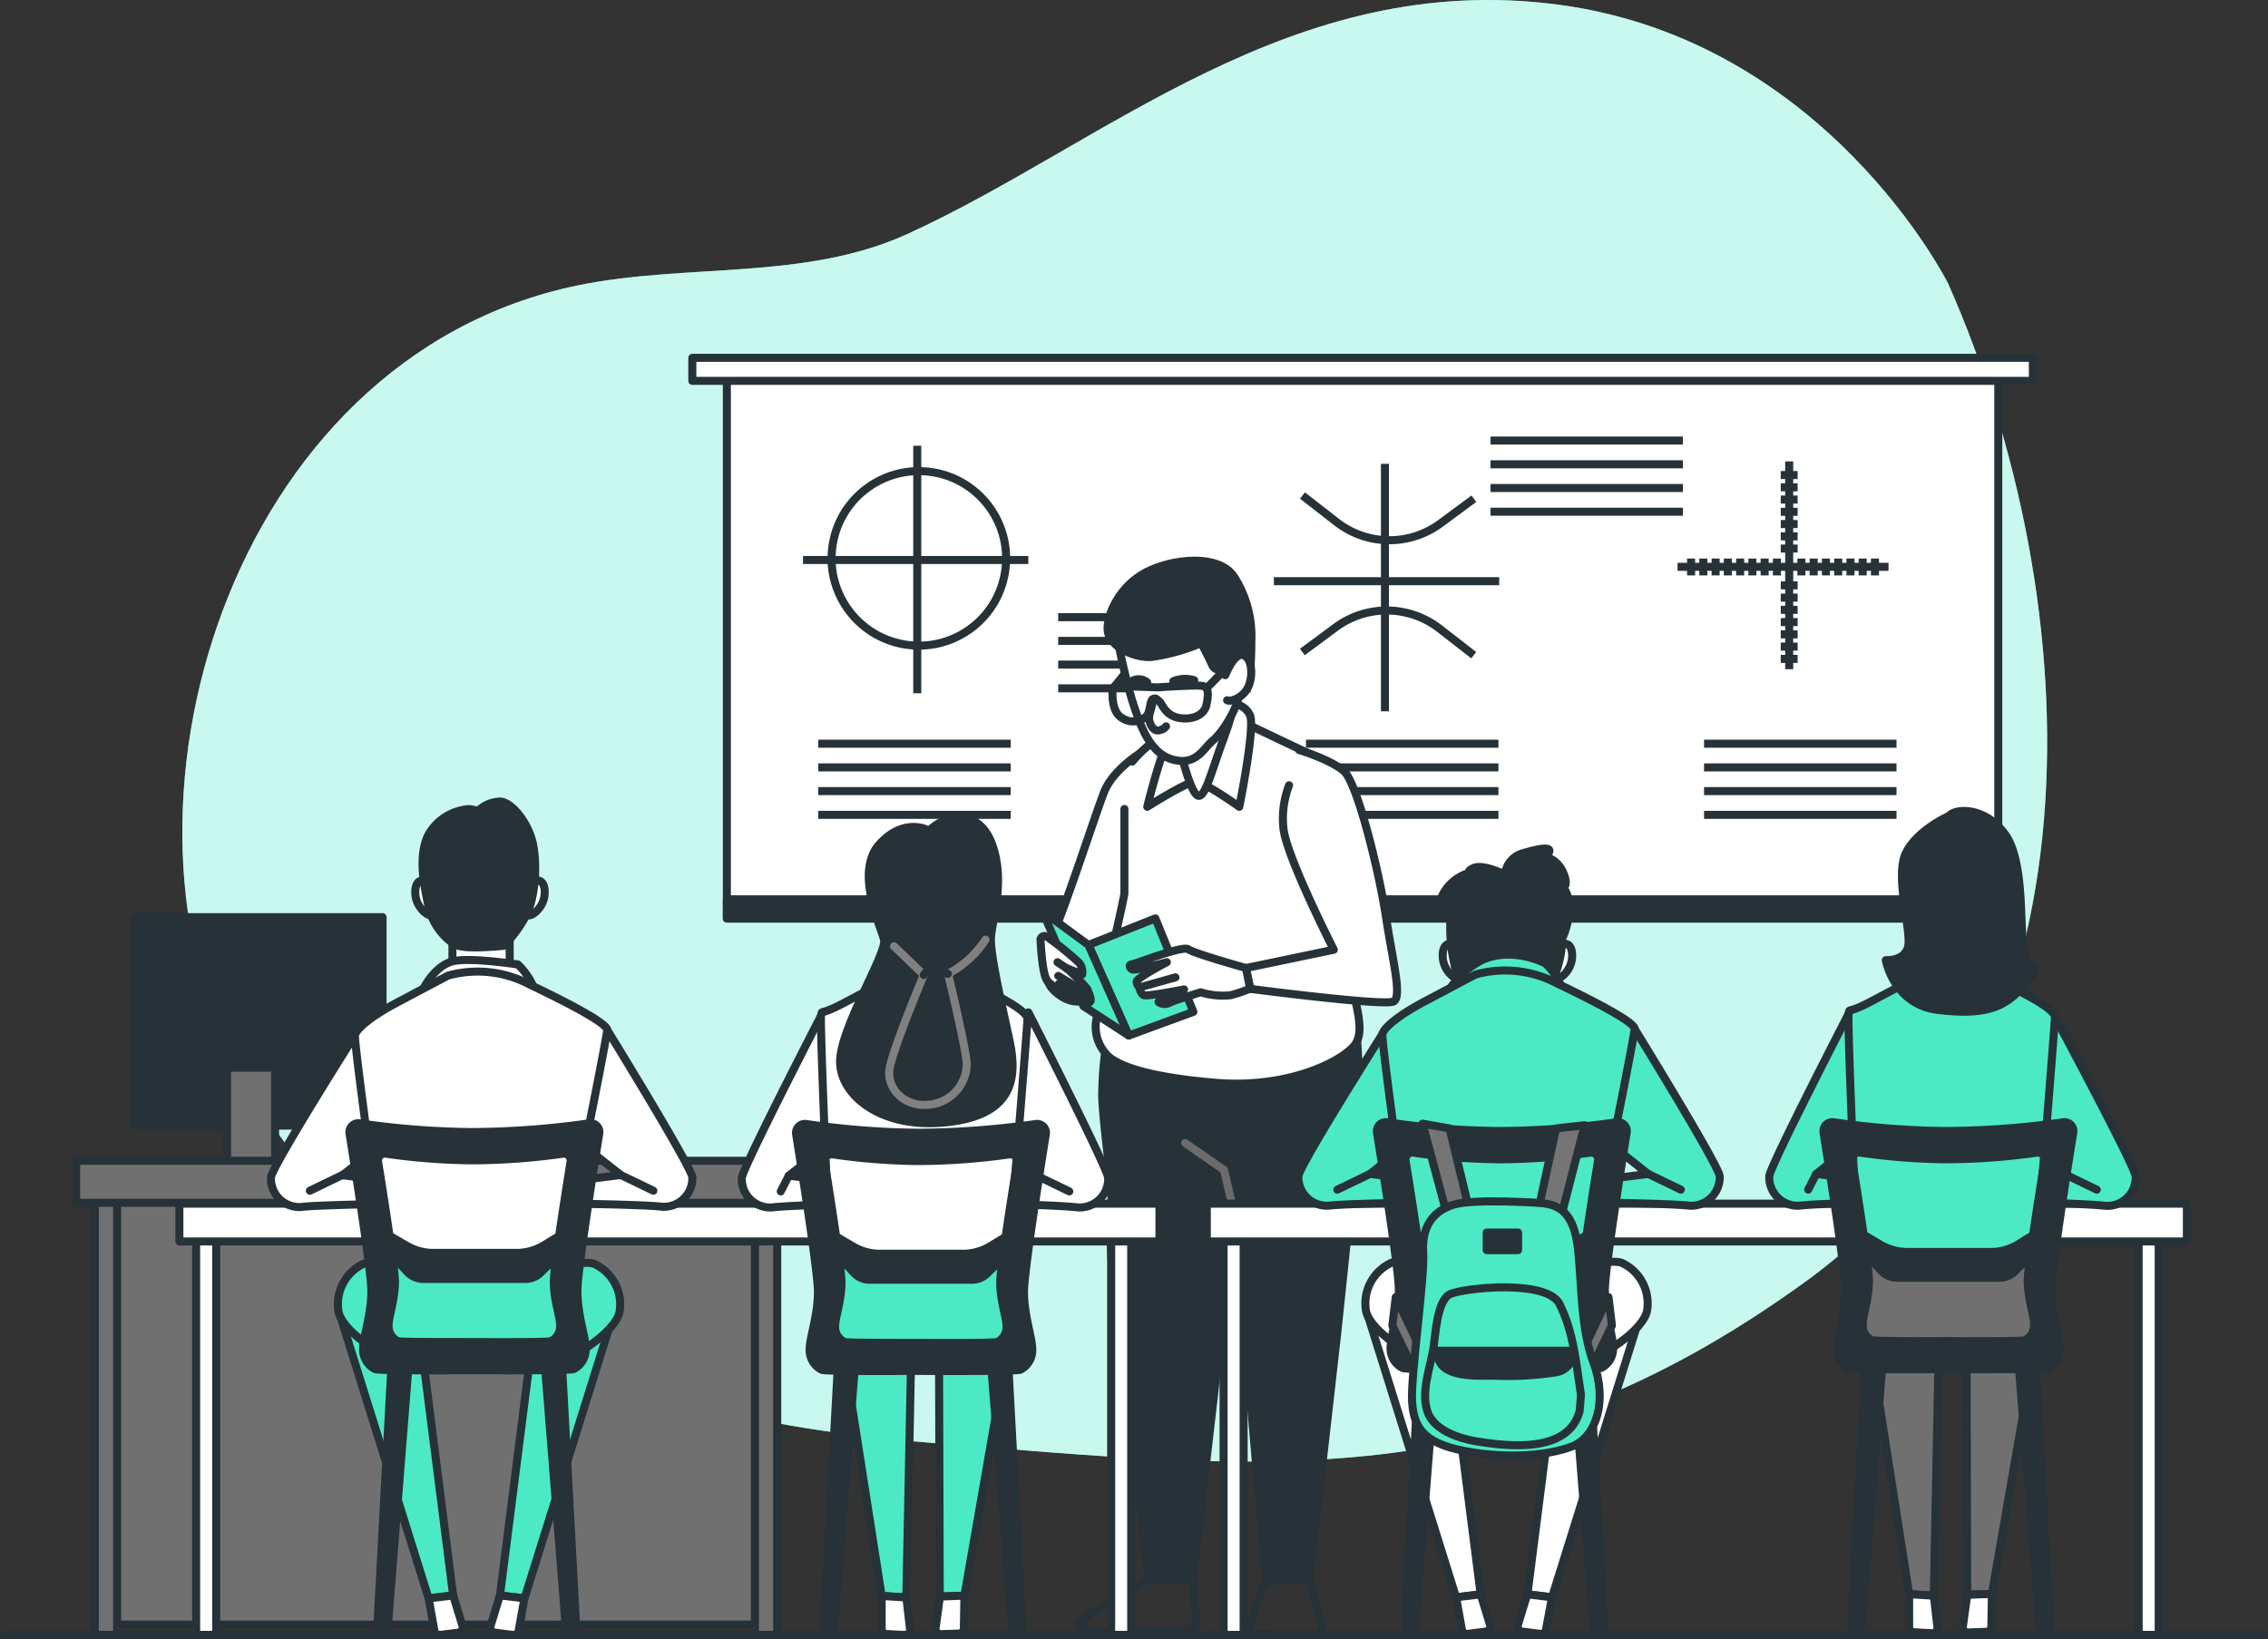 <svg xmlns="http://www.w3.org/2000/svg" width="282.163" height="203.956" viewBox="0 0 282.163 203.956"><rect x="0" y="0" width="282.163" height="203.956" fill="#333333" stroke="none"/><defs><style>.a,.i{fill:#4beac5;}.b,.c{fill:#fff;}.b{opacity:0.7;}.c,.d,.e,.f,.g,.i,.j{stroke:#263238;}.c,.d,.f,.g,.h,.i,.j,.k{stroke-linecap:round;stroke-linejoin:round;}.d{fill:#263238;}.e,.g,.h,.k{fill:none;}.e{stroke-miterlimit:10;}.f{fill:#707070;}.h{stroke:#6b6b6b;}.j{fill:#757575;}.k{stroke:gray;}</style></defs><g transform="translate(0.5)"><g transform="translate(22.185 0)"><path class="a" d="M272.675,97.895S257.592,67.7,224.29,63.232s-56.55,17.331-81.058,28.512c-12.829,5.857-27.487,3.6-41.113,6.421C58.56,107.217,42.145,164,60.292,196.3,76,224.25,103.648,238.782,145.75,242.139s71.628,7.266,109.33-20.125S290.271,137.593,272.675,97.895Z" transform="translate(-53.006 -62.636)"/><path class="b" d="M272.675,97.895S257.592,67.7,224.29,63.232s-56.55,17.331-81.058,28.512c-12.829,5.857-27.487,3.6-41.113,6.421C58.56,107.217,42.145,164,60.292,196.3,76,224.25,103.648,238.782,145.75,242.139s71.628,7.266,109.33-20.125S290.271,137.593,272.675,97.895Z" transform="translate(-53.006 -62.636)"/></g><g transform="translate(85.632 44.527)"><rect class="c" width="158.177" height="67.857" transform="translate(4.298 1.912)"/><rect class="c" width="166.78" height="2.866" transform="translate(0 0)"/><rect class="d" width="158.177" height="2.392" transform="translate(4.298 67.377)"/><circle class="e" cx="10.857" cy="10.857" r="10.857" transform="translate(15.652 33.827) rotate(-80.3)"/><line class="e" y2="30.796" transform="translate(27.984 10.941)"/><line class="e" x2="28.032" transform="translate(13.77 25.155)"/><line class="e" x2="28.032" transform="translate(72.353 27.793)"/><line class="e" y2="30.796" transform="translate(86.171 13.189)"/><path class="e" d="M285.46,165.49l4.256,3.309a10.683,10.683,0,0,0,12.925.15l4.143-3.063" transform="translate(-209.552 -148.356)"/><path class="e" d="M306.754,194.916l-4.256-3.309a10.7,10.7,0,0,0-12.931-.15l-4.136,3.063" transform="translate(-209.54 -157.915)"/><line class="e" y2="25.856" transform="translate(136.463 12.889)"/><line class="e" x2="26.246" transform="translate(122.573 26.006)"/><line class="e" y2="2.098" transform="translate(124.257 24.975)"/><line class="e" y2="2.098" transform="translate(125.78 24.975)"/><line class="e" y2="2.098" transform="translate(127.309 24.975)"/><line class="e" y2="2.098" transform="translate(128.832 24.975)"/><line class="e" y2="2.098" transform="translate(130.36 24.975)"/><line class="e" y2="2.098" transform="translate(131.883 24.975)"/><line class="e" y2="2.098" transform="translate(133.406 24.975)"/><line class="e" y2="2.098" transform="translate(134.934 24.975)"/><line class="e" y2="2.098" transform="translate(137.98 24.975)"/><line class="e" y2="2.098" transform="translate(139.509 24.975)"/><line class="e" y2="2.098" transform="translate(141.031 24.975)"/><line class="e" y2="2.098" transform="translate(142.56 24.975)"/><line class="e" y2="2.098" transform="translate(144.083 24.975)"/><line class="e" y2="2.098" transform="translate(145.605 24.975)"/><line class="e" y2="2.098" transform="translate(147.134 24.975)"/><line class="e" x2="2.098" transform="translate(135.414 37.462)"/><line class="e" x2="2.098" transform="translate(135.414 35.934)"/><line class="e" x2="2.098" transform="translate(135.414 34.411)"/><line class="e" x2="2.098" transform="translate(135.414 32.882)"/><line class="e" x2="2.098" transform="translate(135.414 31.36)"/><line class="e" x2="2.098" transform="translate(135.414 29.837)"/><line class="e" x2="2.098" transform="translate(135.414 28.308)"/><line class="e" x2="2.098" transform="translate(135.414 23.734)"/><line class="e" x2="2.098" transform="translate(135.414 22.211)"/><line class="e" x2="2.098" transform="translate(135.414 20.683)"/><line class="e" x2="2.098" transform="translate(135.414 19.16)"/><line class="e" x2="2.098" transform="translate(135.414 17.637)"/><line class="e" x2="2.098" transform="translate(135.414 16.108)"/><line class="e" x2="2.098" transform="translate(135.414 14.586)"/><line class="e" x2="23.944" transform="translate(15.671 48.014)"/><line class="e" x2="23.944" transform="translate(15.671 50.963)"/><line class="e" x2="23.944" transform="translate(15.671 53.913)"/><line class="e" x2="23.944" transform="translate(15.671 56.868)"/><line class="e" x2="23.944" transform="translate(76.346 48.014)"/><line class="e" x2="23.944" transform="translate(76.346 50.963)"/><line class="e" x2="23.944" transform="translate(76.346 53.913)"/><line class="e" x2="23.944" transform="translate(76.346 56.868)"/><line class="e" x2="23.944" transform="translate(125.87 48.014)"/><line class="e" x2="23.944" transform="translate(125.87 50.963)"/><line class="e" x2="23.944" transform="translate(125.87 53.913)"/><line class="e" x2="23.944" transform="translate(125.87 56.868)"/><line class="e" x2="23.938" transform="translate(45.52 32.271)"/><line class="e" x2="23.938" transform="translate(45.52 35.22)"/><line class="e" x2="23.938" transform="translate(45.52 38.17)"/><line class="e" x2="23.938" transform="translate(45.52 41.125)"/><line class="e" x2="23.938" transform="translate(99.306 10.293)"/><line class="e" x2="23.938" transform="translate(99.306 13.249)"/><line class="e" x2="23.938" transform="translate(99.306 16.198)"/><line class="e" x2="23.938" transform="translate(99.306 19.148)"/></g><g transform="translate(8.974 114.122)"><rect class="d" width="30.88" height="25.94" transform="translate(7.242 0)"/><rect class="d" width="30.88" height="1.649" transform="translate(25.982 29.237)"/><rect class="f" width="5.971" height="11.942" transform="translate(18.776 18.734)"/><rect class="f" width="82.353" height="54.788" transform="translate(3.747 33.242)"/><rect class="f" width="2.776" height="55.687" transform="translate(2.32 33.638)"/><rect class="f" width="2.776" height="55.687" transform="translate(84.445 33.638)"/><rect class="f" width="91.123" height="5.234" transform="translate(0 30.316)"/></g><g transform="translate(128.939 69.769)"><path class="c" d="M243.662,217.254s-3.309,2.056-4.382,4.742-5.545,16.564-6.708,18.357a5.385,5.385,0,0,0,.18,6.085c1.343,1.523,3.6,2.5,5.455.713s2.4-5.365,4.2-9.592,3.315-16.12,4.2-18.536a19.113,19.113,0,0,0,1.073-4.472Z" transform="translate(-231.337 -193.247)"/><path class="d" d="M275.559,276.4a100.472,100.472,0,0,1,.264,10.737c-.27,3.621-2.68,26.462-2.68,26.462l-3.489,30.814h-5.366l-3.9-45.442-5.228,45.31h-5.5s-3.219-28.536-4.16-35.37a64.666,64.666,0,0,1-.4-12.9c0-.4-1.2-9.526-1.2-12.074a44.422,44.422,0,0,1,.36-5.192l-.222-.983s9.928,2.686,16.786,1.073,13.549-3.753,13.549-3.753Z" transform="translate(-236.215 -217.494)"/><path class="g" d="M281.907,390.718l1.607,5.5a.761.761,0,0,1-.264,1.073c-.671.4-8.189,0-8.189,0a1.049,1.049,0,0,1-.534-1.2,53.021,53.021,0,0,1,2.014-5.4Z" transform="translate(-248.467 -263.796)"/><path class="g" d="M253.261,390.51l.486,5.018a1.318,1.318,0,0,1-.234.881h0a1.3,1.3,0,0,1-1.055.54h-10.4c-1.055,0-3.093-.036-2.9-1.073h0c.132-.671,8.585-5.348,8.585-5.348Z" transform="translate(-234.311 -263.72)"/><path class="h" d="M267.289,308.906l-1.337-5.659-4.832-3.357" transform="translate(-243.111 -227.426)"/><path class="c" d="M246.114,223.021v10.461c0,.6-3.219,14.388-3.489,15.743a4.988,4.988,0,0,0,1.073,4.113c1.073,1.517,5.1,3.045,13.866,3.759s15.3-2.506,17.086-4.562-.27-5.995-.893-11.54-.809-23.1-3.309-24.238-10.557-5.006-10.557-5.006a22.748,22.748,0,0,0-7.6,1.343,15.587,15.587,0,0,0-5.192,4.023" transform="translate(-235.665 -192.126)"/><path class="c" d="M263.645,208.638a2.4,2.4,0,0,1,2.4,1.433c.629,1.613-1.343,11.36-1.343,11.36s-4.382-3.129-5.455-3.129-5.995,3.129-5.995,3.129,1.613-6.708,3.045-9.3,5.366-4.023,6.978-3.6Z" transform="translate(-239.959 -190.806)"/><path class="c" d="M266.648,207.27s.36.893-1.253,5.192-2.4,7.961-3.4,6.972-2.146-6.169-2.146-6.169S265.036,209.506,266.648,207.27Z" transform="translate(-242.603 -190.331)"/><path class="c" d="M247.19,193.372a72.052,72.052,0,0,0,1.75,7.368c.869,2.614,1.99,6.481,4.982,7.35s3.867-1.367,5.114-2.4,3.237-4.364,3.237-5.995-.126-5.234-.749-6.481-1.745-2.494-4.982-3.117S250.307,190,247.19,193.372Z" transform="translate(-237.532 -183.363)"/><path class="d" d="M260.409,192.387s-1.87.749-2.368-.372-1.373-2.746-1.373-2.746A24.391,24.391,0,0,1,250.44,191c-2.362.1-4.988-1.367-5.359-3s1-5.234,4.113-7.194,9.592-2.872,11.588.246a13.662,13.662,0,0,1,2.122,7.979c0,2.116-.126,3.6-.126,3.6A2.877,2.877,0,0,0,260.409,192.387Z" transform="translate(-236.663 -179.015)"/><path class="c" d="M269.44,201.091s1.121-2.872,2.242-2.494,1.247,2.62.6,3.987-2.242,1.87-2.614,1.625" transform="translate(-246.443 -186.844)"/><path class="g" d="M251.687,205.162s4.508-.318,5.461-.192.821,1.2.57,2.4-1.715,1.906-3.429,1.589-2.1-1.8-2.4-2.032-.444-.51-.821-.318-.318,1.523-.761,2.092a2.421,2.421,0,0,1-3,.318c-1.343-.7-1.271-2.728-1.271-3.429s.7-.635,1.013-.6S251.687,205.162,251.687,205.162Z" transform="translate(-237.071 -189.399)"/><line class="g" y1="2.86" x2="2.794" transform="translate(20.713 12.97)"/><line class="g" y1="1.331" x2="1.079" transform="translate(9.28 14.241)"/><path class="g" d="M254.02,208.91s-.252.761-.384,1.4.384,1.906,1.145,1.8.953-.51.953-.51" transform="translate(-240.106 -190.988)"/><path class="g" d="M261.258,203.716a3.819,3.819,0,0,0-2.608.126" transform="translate(-242.122 -188.839)"/><path class="g" d="M251.872,204a1.667,1.667,0,0,0-2.032-.066" transform="translate(-238.594 -188.868)"/><path class="c" d="M280.348,218.31s3.849,1.163,5.545,2.6,4.436,12.685,5.24,18.051,2.056,10.006.983,10.635-17.853-1.565-17.853-1.565l-.534-2.59,10.935-2.278s-6.109-11.99-6.283-15.275a11.546,11.546,0,0,1,.713-5.186" transform="translate(-248.162 -194.753)"/><path class="i" d="M249.371,253.26l4.736,11.63-8.045,2.949-5.012-11.271Z" transform="translate(-235.073 -208.751)"/><path class="i" d="M237.225,255.972l-5.725-4.2,5.1,11.81,5.641,3.663Z" transform="translate(-231.248 -208.154)"/><path class="c" d="M264.073,261.955s-6.445-1.8-7.158-2.326-6.708,1.876-7.068,1.876-.27.45.09.629,4.292-.9,4.292-.9-3.753,1.972-3.753,2.4a.977.977,0,0,0,.354.719s.09.8.54.983,5.006-.719,5.006-.719-3.6,1.343-3.129,1.613a1.367,1.367,0,0,0,1.433,0c.534-.27,3.759-1.253,3.759-1.253a9.272,9.272,0,0,0,3.753.36,21.1,21.1,0,0,0,2.4-.809Z" transform="translate(-238.505 -211.271)"/><line class="g" y1="1.253" x2="4.472" transform="translate(12.326 51.847)"/><path class="c" d="M232.315,257.325a35.705,35.705,0,0,1,3.6,2.95,1.84,1.84,0,0,1,.36,1.433l-1.972-.8a23.92,23.92,0,0,1,2.6,2.59c.09.354.983,1.882-.09,1.7s-4.292-1.876-4.922-2.776-.8-5.1-.8-5.1S231.332,256.432,232.315,257.325Z" transform="translate(-231.08 -210.22)"/><line class="g" x1="3.579" y1="2.146" transform="translate(2.218 51.667)"/><path class="g" d="M238.779,268.806a31.5,31.5,0,0,1-3.849-1.966" transform="translate(-232.622 -214.19)"/><line class="g" x1="1.073" y1="0.719" transform="translate(2.128 49.965)"/></g><g transform="translate(149.64 149.774)"><rect class="c" width="2.494" height="50.681" transform="translate(2.086 2.991)"/><rect class="c" width="2.494" height="50.681" transform="translate(115.93 2.991)"/><rect class="c" width="121.931" height="4.706" transform="translate(0 0)"/></g><g transform="translate(21.816 149.774)"><rect class="c" width="2.494" height="50.681" transform="translate(2.086 2.991)"/><rect class="c" width="2.494" height="50.681" transform="translate(115.924 2.991)"/><rect class="c" width="121.931" height="4.706" transform="translate(0 0)"/></g><g transform="translate(219.59 100.91)"><path class="f" d="M401.8,332.28,407.531,369l3.069.192.725-36.012Z" transform="translate(-390.105 -271.54)"/><path class="c" d="M411.36,393.53v4.089a.654.654,0,0,0,.6.648l2.248.126a.648.648,0,0,0,.677-.725l-.456-3.945Z" transform="translate(-393.934 -296.071)"/><path class="f" d="M432.778,332.43l-6.361,36.593-3.075.12-.1-36.018Z" transform="translate(-398.692 -271.6)"/><path class="c" d="M426.121,393.47l-.072,4.083a.647.647,0,0,1-.629.635l-2.254.078a.647.647,0,0,1-.659-.737l.539-3.939Z" transform="translate(-398.395 -296.047)"/><path class="i" d="M392.177,273.09s-9.592,18.584-9.856,20.167a3.536,3.536,0,0,0,4.053,3.663c2.746-.264,9.9-.39,9.9-.39l.132-2.488L388.16,293l4.97-3.927Z" transform="translate(-382.292 -247.834)"/><line class="g" x1="1.001" y2="1.96" transform="translate(4.867 45.165)"/><path class="i" d="M439.415,273.76s9.772,18.195,10.036,19.783a3.534,3.534,0,0,1-4.053,3.663c-2.746-.264-9.166-.39-9.166-.39l-.132-2.53,4.46-1.043-3.123-3.975Z" transform="translate(-403.842 -248.102)"/><line class="g" x2="4.053" y2="1.96" transform="translate(36.718 45.165)"/><path class="i" d="M407.9,264.6l-6.295,3.333c-3.147,1.667-2.638.731-2.824,1.565s1.061,29.717,1.061,29.717,2.4,2.338,8.7,2.961c9.436.923,13.507-2.038,13.507-2.038s2.4-29.219,2.4-30.238-3.9-3-6.391-4.2A13.8,13.8,0,0,0,407.9,264.6Z" transform="translate(-388.887 -244.243)"/><path class="d" d="M414.361,231.584s-4.083,1.8-5.4,4.73.815,9.79.324,11.582-2.77,1.631-2.77,1.631.977,5.551,6.522,6.2,8-.168,10.281-2.614,1.8-2.446,1.8-2.446-.977,0-1.469-2.776.162-10.605-2.284-14.028S415.2,230.577,414.361,231.584Z" transform="translate(-391.996 -230.961)"/><path class="f" d="M400.144,322.66s-.827,9.25-.552,10.455,3.147,3.147,8.992,3.333,13.141.462,14.9-1.667-1.115-11.2-1.115-11.2S406.81,324.878,400.144,322.66Z" transform="translate(-389.198 -267.687)"/><path class="g" d="M420.09,264.316s.138-.959,3-.138" transform="translate(-397.43 -244.132)"/><path class="d" d="M399.928,377.224h0a.647.647,0,0,1-.6-.7l1.9-34.992,2.182.174-2.794,34.927A.647.647,0,0,1,399.928,377.224Z" transform="translate(-389.114 -275.245)"/><path class="d" d="M437.253,377.224h0a.654.654,0,0,0,.6-.7l-1.9-34.992-2.182.174,2.788,34.927A.653.653,0,0,0,437.253,377.224Z" transform="translate(-402.909 -275.245)"/><path class="d" d="M423.388,295.571a105.856,105.856,0,0,1-14.742,1.085,102.552,102.552,0,0,1-13.788-1.085,1.115,1.115,0,0,0-1.277,1.271c.707,4.424,2.716,17.152,2.716,19.585,0,2.962-1.019,5.743-1.019,7.038a2.7,2.7,0,0,0,1.481,2.68c.432.174,5.282.186,11.84.15,7.59.036,12.445,0,12.871-.15a2.7,2.7,0,0,0,1.481-2.68c0-1.295-1.019-4.077-1.019-7.038,0-2.434,2.008-15.167,2.722-19.585a1.109,1.109,0,0,0-1.265-1.271Zm-4.748,27.115c-.33.126-4.071.138-9.922.108-5.054.03-8.795,0-9.124-.108a2.069,2.069,0,0,1-1.139-2.05c0-.989.779-3.111.779-5.4,0-.528-.126-1.7-.318-3.189l1.852,2.008a2.716,2.716,0,0,0,1.984.863h12.709a2.7,2.7,0,0,0,1.888-.767l1.936-1.888c-.18,1.385-.294,2.47-.294,3,0,2.26.785,4.382.785,5.4a2.069,2.069,0,0,1-1.139,2.026Zm2.452-22.367c-.312,1.918-.947,5.881-1.439,9.286l-1.846,1.145a6.594,6.594,0,0,1-3.435.959H404.019a6.594,6.594,0,0,1-3.345-.911l-2.1-1.235c-.486-3.4-1.115-7.338-1.427-9.244a.857.857,0,0,1,.983-.971,79.487,79.487,0,0,0,10.629.827,81.953,81.953,0,0,0,11.39-.827.851.851,0,0,1,.947.971Z" transform="translate(-386.808 -256.832)"/></g><g transform="translate(161.008 105.599)"><path class="c" d="M322.28,274.184V269.19h7.128v5.365Z" transform="translate(-299.674 -250.961)"/><path class="c" d="M315.675,258.469s-1.115-.282-1.115,1.481,1.463,2.991,2.062,2.866-.276-3.423-.372-4.071S315.675,258.469,315.675,258.469Z" transform="translate(-296.582 -246.625)"/><path class="c" d="M338.808,258.469s1.109-.282,1.109,1.481-1.457,2.991-2.056,2.866.276-3.423.366-4.071S338.808,258.469,338.808,258.469Z" transform="translate(-305.831 -246.625)"/><path class="d" d="M329.457,243.655s.7-.348-.084-2a3.4,3.4,0,0,0-2.26-1.912s.6-.348.6-.7-.779-.432-3.129.264a3.057,3.057,0,0,0-2.4,2.71.946.946,0,0,0-.138-.066c-.57-.276-2.776-1.259-3.831-.731-1.2.6.174.432.174.432a5.485,5.485,0,0,0-3.477,2.086c-1.3,1.8-.348,2-.084,2s.522-.785.522-.785v1.655s.03.144.084.372a20.812,20.812,0,0,0,.642,6.972c.462,2.224,2.314,4.352,3.7,4.8s5.641,0,5.641,0a15.993,15.993,0,0,0,2.686-3.6,12.481,12.481,0,0,0,1.2-5.216,8.572,8.572,0,0,0,.821-3.159C330.327,244.524,329.457,243.655,329.457,243.655Z" transform="translate(-296.456 -238.783)"/><path class="i" d="M328.068,261.879s-3.927-2.116-7.793-.462a10.728,10.728,0,0,0-3.885,3.327,22.145,22.145,0,0,1,5.995-.923,73.537,73.537,0,0,1,7.494.552A8.393,8.393,0,0,0,328.068,261.879Z" transform="translate(-297.315 -247.595)"/><path class="i" d="M295.056,277.27s-10.191,16.09-10.455,17.661a3.542,3.542,0,0,0,4.053,3.663c2.746-.264,12.949-.39,12.949-.39l.132-2.488-8.237-1.043,4.97-3.927Z" transform="translate(-284.572 -254.197)"/><line class="g" x1="4.059" y2="1.96" transform="translate(4.867 40.476)"/><path class="i" d="M350.016,276.19S360.346,292.928,360.6,294.5a3.545,3.545,0,0,1-4.053,3.663c-2.746-.264-12.949-.39-12.949-.39l-.132-2.488,8.243-1.043-4.97-3.927Z" transform="translate(-308.161 -253.764)"/><line class="g" x2="4.053" y2="1.96" transform="translate(43.552 40.476)"/><path class="i" d="M313.626,264.6l-6.295,3.333c-3.147,1.667-5.09,3.237-5.276,4.071s3.519,27.211,3.519,27.211,2.4,2.338,8.7,2.962c9.436.923,13.507-2.038,13.507-2.038s5.647-27.763,5.647-28.776-7.128-4.442-9.622-5.647A13.808,13.808,0,0,0,313.626,264.6Z" transform="translate(-291.572 -248.933)"/><path class="c" d="M298.97,334.913l11.013,35.2,3.057-.372L308.5,334.08Z" transform="translate(-290.339 -276.95)"/><path class="c" d="M317.34,393.932l.725,4.023a.648.648,0,0,0,.719.528l2.236-.288a.647.647,0,0,0,.54-.833l-1.163-3.8Z" transform="translate(-297.696 -300.772)"/><path class="c" d="M346.21,334.913,335.2,370.11l-3.057-.372,4.538-35.658Z" transform="translate(-303.623 -276.95)"/><path class="c" d="M334.389,393.932l-.743,4.023a.648.648,0,0,1-.719.528l-2.236-.288a.647.647,0,0,1-.539-.833l1.163-3.8Z" transform="translate(-302.815 -300.772)"/><path class="c" d="M313.565,326.924s-10.084-3.147-11.936-2.218a5.561,5.561,0,0,0-3.057,5.995c.647,2.668,6.2,5.923,7.4,5.995s7.686,0,7.686,0Z" transform="translate(-290.126 -273.126)"/><path class="c" d="M331.88,326.924s10.089-3.147,11.942-2.218a5.557,5.557,0,0,1,3.051,5.995c-.647,2.668-6.2,5.923-7.4,5.995s-7.679,0-7.679,0Z" transform="translate(-303.483 -273.126)"/><path class="c" d="M307.52,322.66s-.833,9.25-.557,10.455,3.147,3.147,8.992,3.333,13.141.462,14.9-1.667-1.115-11.2-1.115-11.2S314.157,324.878,307.52,322.66Z" transform="translate(-293.517 -272.376)"/><path class="d" d="M307.3,377.224h0a.653.653,0,0,1-.6-.7l1.9-34.992,2.182.174-2.788,34.927A.654.654,0,0,1,307.3,377.224Z" transform="translate(-293.433 -279.933)"/><path class="d" d="M344.673,377.224h0a.654.654,0,0,0,.6-.7l-1.9-34.992-2.182.174,2.788,34.927A.653.653,0,0,0,344.673,377.224Z" transform="translate(-307.248 -279.933)"/><path class="d" d="M330.718,295.571a105.868,105.868,0,0,1-14.742,1.085,102.723,102.723,0,0,1-13.788-1.085,1.115,1.115,0,0,0-1.277,1.271c.713,4.424,2.722,17.152,2.722,19.586,0,2.962-1.019,5.743-1.019,7.038a2.7,2.7,0,0,0,1.481,2.68c.426.174,5.276.186,11.834.15,7.6.036,12.446,0,12.871-.15a2.7,2.7,0,0,0,1.481-2.68c0-1.295-1.013-4.077-1.013-7.038,0-2.434,2.008-15.167,2.716-19.586a1.109,1.109,0,0,0-1.265-1.271Zm-4.748,27.115c-.33.126-4.071.138-9.922.108-5.054.03-8.795,0-9.124-.108a2.068,2.068,0,0,1-1.139-2.05c0-.989.785-3.111.785-5.4,0-.527-.126-1.7-.324-3.189l1.858,2.008a2.7,2.7,0,0,0,1.984.863H322.8a2.721,2.721,0,0,0,1.888-.767l1.93-1.888c-.174,1.385-.288,2.47-.288,3,0,2.26.779,4.382.779,5.4A2.068,2.068,0,0,1,325.97,322.686Zm2.452-22.367c-.312,1.918-.947,5.881-1.433,9.286l-1.883,1.145a6.594,6.594,0,0,1-3.429.959H311.355A6.6,6.6,0,0,1,308,310.8l-2.1-1.235c-.492-3.4-1.121-7.338-1.433-9.244a.857.857,0,0,1,.983-.971,79.472,79.472,0,0,0,10.629.827,81.873,81.873,0,0,0,11.36-.827.851.851,0,0,1,.977.971Z" transform="translate(-291.111 -261.521)"/><path class="j" d="M310.38,295.87l3.555,13.243,2.77-.4-2.968-12.254Z" transform="translate(-294.908 -261.646)"/><path class="j" d="M333.79,308.45l2.572-11.858,3.561-.4-3.363,13.051Z" transform="translate(-304.284 -261.775)"/><path class="j" d="M304.536,331.87l4.718,9.85v4.352L304.11,335.4Z" transform="translate(-292.397 -276.065)"/><path class="j" d="M345.822,331.87l-4.712,9.85v4.352l5.138-10.677Z" transform="translate(-307.216 -276.065)"/><path class="i" d="M324.41,312.215s-8.5-.6-11.073.2-3.951,2.764-3.753,5.929S308,333.761,308.2,336.927s1.385,5.144,6.523,6.133,10.479.6,13.447-.6,4.382-5.719,2.566-10.479-1.361-12.08-2.152-15.635S325.795,312.413,324.41,312.215Z" transform="translate(-294.029 -268.106)"/><path class="i" d="M330.3,343.2c0,.072-.138,1.96-.156,2.032-1.391,5.282-8.843,4.442-12.973,3.753-2.056-.342-5.138-1.379-5.935-3.6-.869-2.4.258-5.4.689-7.823.264-1.5.414-6.115,2.116-6.882s12.038-1.876,13.6,1.247C329.395,335.442,329.676,339.134,330.3,343.2Z" transform="translate(-295.123 -275.254)"/><rect class="d" width="3.909" height="2.188" transform="translate(23.451 47.772)"/><path class="d" d="M313.513,343H330.4a2.554,2.554,0,0,1-2.032,2.662,38.786,38.786,0,0,1-7.865.444C318.207,346.1,313.249,346.441,313.513,343Z" transform="translate(-296.159 -280.522)"/></g><g transform="translate(91.759 101.727)"><path class="i" d="M188.57,332.64l5.731,36.725,3.069.186.725-36.006Z" transform="translate(-176.874 -272.501)"/><path class="c" d="M198.13,393.9v4.082a.653.653,0,0,0,.6.654l2.254.12a.653.653,0,0,0,.677-.725l-.456-3.945Z" transform="translate(-180.703 -297.036)"/><path class="i" d="M219.554,332.79l-6.367,36.593-3.069.12-.108-36.012Z" transform="translate(-185.461 -272.561)"/><path class="c" d="M212.907,393.83l-.072,4.083a.653.653,0,0,1-.6.641l-2.254.072a.653.653,0,0,1-.665-.737l.54-3.939Z" transform="translate(-185.181 -297.008)"/><path class="c" d="M178.952,273.45s-9.592,18.584-9.862,20.167a3.538,3.538,0,0,0,4.059,3.663c2.746-.264,9.892-.39,9.892-.39l.132-2.488-8.237-1.043,4.97-3.927Z" transform="translate(-169.06 -248.795)"/><line class="g" x1="1.001" y2="1.96" transform="translate(4.874 44.564)"/><path class="c" d="M226.3,272.78s9.664,19,9.922,20.569a3.547,3.547,0,0,1-4.053,3.663c-2.746-.264-9.16-.39-9.16-.39l-.132-2.488,4.454-1.043-2.812-3.9Z" transform="translate(-190.615 -248.527)"/><line class="g" x2="4.053" y2="1.96" transform="translate(36.719 44.564)"/><path class="c" d="M194.66,264.967l-6.295,3.327c-3.147,1.667-2.638.731-2.818,1.565s1.061,29.705,1.061,29.705,2.4,2.344,8.7,2.962c9.442.923,13.513-2.038,13.513-2.038s2.4-29.219,2.4-30.239-3.9-3-6.4-4.2A13.783,13.783,0,0,0,194.66,264.967Z" transform="translate(-175.657 -245.204)"/><path class="i" d="M186.92,323s-.833,9.256-.558,10.455,3.147,3.147,8.992,3.333,13.141.462,14.9-1.667-1.109-11.2-1.109-11.2S193.581,325.23,186.92,323Z" transform="translate(-175.968 -268.64)"/><path class="d" d="M200.591,233.964s-3-1.8-6.163,1.643.138,10.275.546,11.918S189.5,258.508,189.5,262.7s5.1,8.393,13.153,7.56,9.04-5.072,7.943-10.138-2.332-10.413-2.332-12.589,1.918-7.122.138-11.918S202.239,232.184,200.591,233.964Z" transform="translate(-177.247 -232.324)"/><path class="k" d="M200.3,258.5l3.7,3.561s-3.837,9.178-4.25,11.642,1.8,4.8,4.8,4.52a5.167,5.167,0,0,0,4.8-5.066c-.138-2.188-2.332-11.235-2.332-11.235a12.362,12.362,0,0,0,4.658-4.244" transform="translate(-181.33 -242.479)"/><path class="g" d="M206.87,264.686s.138-.959,3-.138" transform="translate(-184.203 -245.097)"/><path class="d" d="M186.7,377.584h0a.654.654,0,0,1-.6-.7l1.9-35,2.182.18-2.788,34.921A.647.647,0,0,1,186.7,377.584Z" transform="translate(-175.884 -276.206)"/><path class="d" d="M224.027,377.584h0a.647.647,0,0,0,.6-.7l-1.894-35-2.182.18,2.788,34.921A.647.647,0,0,0,224.027,377.584Z" transform="translate(-189.682 -276.206)"/><path class="d" d="M210.166,295.931a105.852,105.852,0,0,1-14.736,1.085,101.744,101.744,0,0,1-13.788-1.085,1.115,1.115,0,0,0-1.271,1.277c.707,4.418,2.716,17.145,2.716,19.585,0,2.962-1.019,5.737-1.019,7.032a2.719,2.719,0,0,0,1.481,2.686c.426.168,5.276.18,11.834.144,7.6.036,12.446,0,12.877-.144a2.719,2.719,0,0,0,1.481-2.686c0-1.295-1.019-4.071-1.019-7.032,0-2.44,2.008-15.167,2.716-19.585a1.109,1.109,0,0,0-1.271-1.277Zm-4.748,27.115c-.33.132-4.071.138-9.922.114-5.054,0-8.795,0-9.124-.114a2.068,2.068,0,0,1-1.139-2.05c0-.989.785-3.105.785-5.365,0-.534-.126-1.709-.318-3.189l1.852,2a2.7,2.7,0,0,0,1.984.869h12.709a2.68,2.68,0,0,0,1.876-.761l1.93-1.882c-.174,1.379-.288,2.464-.288,3,0,2.26.785,4.376.785,5.365A2.068,2.068,0,0,1,205.418,323.046Zm2.452-22.367c-.312,1.918-.941,5.881-1.433,9.286l-1.876,1.145a6.594,6.594,0,0,1-3.435.965H190.8a6.594,6.594,0,0,1-3.351-.917l-2.1-1.235c-.492-3.393-1.121-7.332-1.427-9.244a.851.851,0,0,1,.983-.971,79.3,79.3,0,0,0,10.623.833,82.93,82.93,0,0,0,11.39-.833.851.851,0,0,1,.947.971Z" transform="translate(-173.585 -257.793)"/></g><g transform="translate(33.184 99.723)"><path class="c" d="M109.06,261.034V256.04h7.122v5.365Z" transform="translate(-86.455 -239.819)"/><path class="c" d="M102.449,245.319s-1.109-.282-1.109,1.481,1.481,2.955,2.032,2.866-.276-3.423-.366-4.071S102.449,245.319,102.449,245.319Z" transform="translate(-83.364 -235.482)"/><path class="c" d="M125.606,245.319s1.115-.282,1.115,1.481-1.481,2.955-2.038,2.866.276-3.423.372-4.071S125.606,245.319,125.606,245.319Z" transform="translate(-92.636 -235.482)"/><path class="d" d="M107.961,230.024a6.251,6.251,0,0,0-4.442,3.237c-1.295,2.776-.366,6.666.1,8.885s2.314,4.352,3.7,4.8,5.647,0,5.647,0a16.188,16.188,0,0,0,2.686-3.6c1.295-2.314,1.481-6.666.923-9.16s-2.5-5-3.981-5.186a4.075,4.075,0,0,0-2.866,1.2A2.625,2.625,0,0,0,107.961,230.024Z" transform="translate(-83.972 -228.981)"/><path class="c" d="M114.838,262.458s-5.4-.833-7.793-.462-3.885,3.327-3.885,3.327a22.218,22.218,0,0,1,5.995-.923,72.932,72.932,0,0,1,7.494.558A8.455,8.455,0,0,0,114.838,262.458Z" transform="translate(-84.092 -242.166)"/><path class="c" d="M81.837,277.49s-10.2,16.1-10.455,17.691a3.534,3.534,0,0,0,4.053,3.663c2.746-.264,12.949-.39,12.949-.39l.126-2.488-8.237-1.043,4.97-3.939Z" transform="translate(-71.354 -248.409)"/><line class="g" x1="4.053" y2="1.96" transform="translate(4.866 46.484)"/><path class="c" d="M136.8,276.41s10.323,16.744,10.587,18.309a3.546,3.546,0,0,1-4.059,3.663c-2.752-.264-12.943-.39-12.943-.39l-.132-2.488,8.243-1.043-4.976-3.909Z" transform="translate(-94.942 -247.977)"/><line class="g" x2="4.059" y2="1.96" transform="translate(43.545 46.484)"/><path class="c" d="M100.4,264.823l-6.295,3.333c-3.141,1.667-5.09,3.237-5.27,4.071s3.513,27.211,3.513,27.211,2.4,2.338,8.7,2.962c9.442.923,13.513-2.038,13.513-2.038s5.647-27.763,5.647-28.776-7.128-4.448-9.628-5.647A13.842,13.842,0,0,0,100.4,264.823Z" transform="translate(-78.353 -243.146)"/><path class="i" d="M85.75,335.133l11.013,35.2,3.051-.366L95.282,334.3Z" transform="translate(-77.12 -271.162)"/><path class="c" d="M104.12,394.156l.719,4.023a.653.653,0,0,0,.725.527l2.236-.288a.647.647,0,0,0,.534-.833l-1.163-3.795Z" transform="translate(-84.477 -294.988)"/><path class="i" d="M132.984,335.133l-11.013,35.2-3.051-.366,4.532-35.664Z" transform="translate(-90.404 -271.162)"/><path class="c" d="M121.165,394.156l-.719,4.023a.653.653,0,0,1-.725.527l-2.236-.288a.647.647,0,0,1-.534-.833l1.163-3.795Z" transform="translate(-89.604 -294.988)"/><path class="i" d="M100.345,327.134s-10.09-3.141-11.942-2.242a5.541,5.541,0,0,0-3.051,5.995c.647,2.662,6.2,5.923,7.4,5.995s7.68,0,7.68,0Z" transform="translate(-76.907 -267.329)"/><path class="i" d="M118.656,327.145s10.084-3.141,11.936-2.218a5.55,5.55,0,0,1,3.051,5.995c-.653,2.662-6.2,5.923-7.4,5.995s-7.68,0-7.68,0Z" transform="translate(-90.26 -267.34)"/><path class="i" d="M94.29,322.88s-.833,9.256-.558,10.455,3.147,3.147,8.992,3.333,13.141.462,14.9-1.667-1.109-11.2-1.109-11.2S100.957,325.1,94.29,322.88Z" transform="translate(-80.294 -266.588)"/><path class="d" d="M94.078,377.444h0a.647.647,0,0,1-.6-.7l1.894-35,2.182.18L94.774,376.85a.648.648,0,0,1-.7.594Z" transform="translate(-80.214 -274.146)"/><path class="d" d="M131.4,377.444h0a.647.647,0,0,0,.6-.7l-1.894-35-2.182.18,2.788,34.921A.647.647,0,0,0,131.4,377.444Z" transform="translate(-94.009 -274.146)"/><path class="d" d="M117.5,295.791a105.858,105.858,0,0,1-14.742,1.085,102.557,102.557,0,0,1-13.788-1.085,1.115,1.115,0,0,0-1.277,1.277c.707,4.418,2.716,17.146,2.716,19.585,0,2.961-1.019,5.737-1.019,7.032a2.719,2.719,0,0,0,1.481,2.686c.432.168,5.282.18,11.84.144,7.59.036,12.446,0,12.871-.144a2.719,2.719,0,0,0,1.481-2.686c0-1.295-1.019-4.071-1.019-7.032,0-2.44,2.008-15.173,2.716-19.591a1.1,1.1,0,0,0-1.259-1.271Zm-4.748,27.1c-.33.126-4.071.138-9.928.114-5.054,0-8.789,0-9.118-.114a2.068,2.068,0,0,1-1.145-2.05c0-.989.785-3.105.785-5.366,0-.534-.126-1.709-.318-3.189l1.852,2a2.716,2.716,0,0,0,1.984.869h12.709a2.68,2.68,0,0,0,1.888-.773L113.4,312.5a29.909,29.909,0,0,0-.294,3c0,2.26.785,4.376.785,5.366A2.068,2.068,0,0,1,112.75,322.888Zm2.446-22.367c-.306,1.918-.941,5.881-1.433,9.286l-1.876,1.145a6.6,6.6,0,0,1-3.435.959H98.128A6.6,6.6,0,0,1,94.782,311l-2.116-1.217c-.486-3.4-1.115-7.332-1.427-9.244a.857.857,0,0,1,.983-.971,79.4,79.4,0,0,0,10.635.827,82.017,82.017,0,0,0,11.39-.827.851.851,0,0,1,.947.971Z" transform="translate(-77.891 -255.733)"/></g><g transform="translate(0 203.447)"><line class="g" x2="281.163"/></g></g></svg>